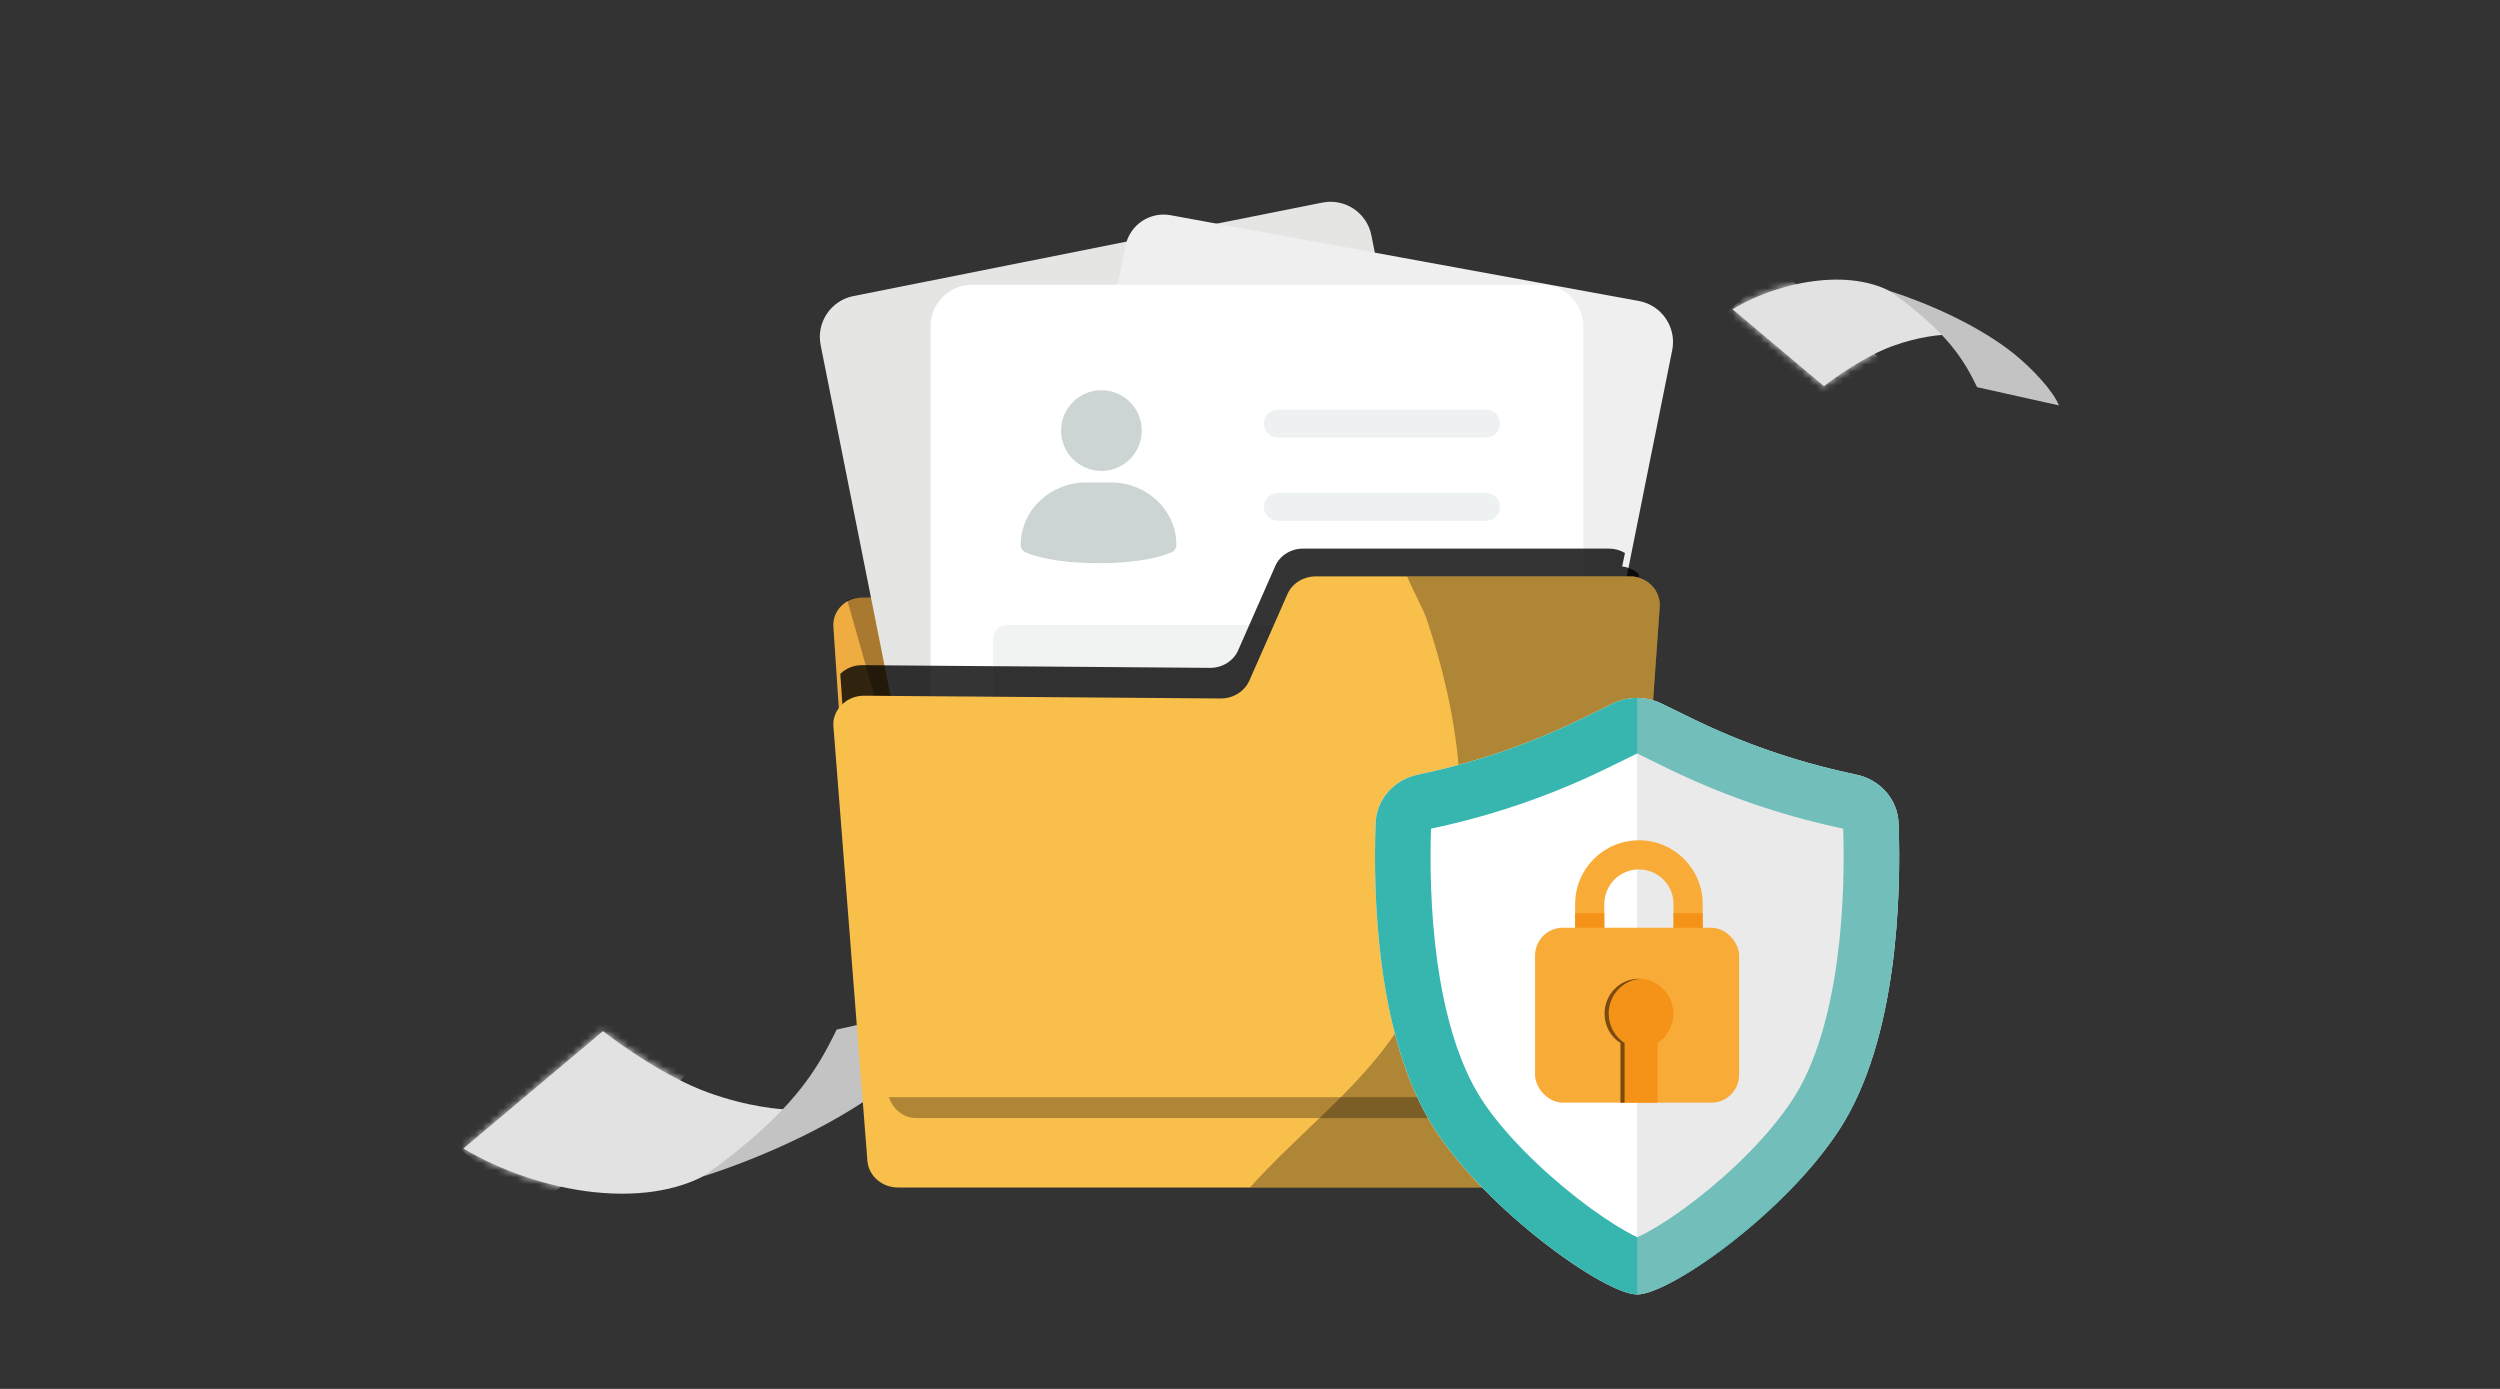 <svg width="360" height="200" viewBox="0 0 360 200" fill="none" xmlns="http://www.w3.org/2000/svg">
<rect x="0" y="0" width="360" height="200" fill="#333333" stroke="none"/>
<path d="M101.838 157.275C107.682 159.411 112.562 159.831 114.272 159.774C114.55 159.811 112.762 161.531 103.38 168.117C93.997 174.702 77.769 171.954 66.726 165.385L86.836 148.479C89.402 150.521 95.995 155.139 101.838 157.275Z" fill="#E2E2E2"/>
<mask id="mask0_4914_201258" style="mask-type:alpha" maskUnits="userSpaceOnUse" x="66" y="148" width="49" height="24">
<path d="M101.838 157.275C107.682 159.411 112.562 159.831 114.272 159.774C114.55 159.811 112.762 161.531 103.38 168.116C93.997 174.701 77.769 171.953 66.726 165.384L86.836 148.479C89.402 150.521 95.995 155.139 101.838 157.275Z" fill="#F9BF4B"/>
</mask>
<g mask="url(#mask0_4914_201258)">
<path d="M76.517 174.633L99.266 154.397L85.295 138.401L59.289 159.148L76.517 174.633Z" fill="#E2E2E2"/>
</g>
<path d="M120.479 148.257L138.454 144.258C137.174 147.492 132.595 152.309 128.902 155.331C121.129 161.69 109.786 166.662 101.343 169.372C114.135 160.176 117.557 154.252 120.479 148.257Z" fill="#C3C3C3"/>
<path d="M272.489 49.845C276.319 48.445 279.517 48.17 280.638 48.207C280.821 48.183 279.649 47.056 273.5 42.74C267.351 38.424 256.715 40.225 249.478 44.53L262.657 55.61C264.339 54.272 268.66 51.245 272.489 49.845Z" fill="#E2E2E2"/>
<mask id="mask1_4914_201258" style="mask-type:alpha" maskUnits="userSpaceOnUse" x="249" y="40" width="32" height="16">
<path d="M272.489 49.845C276.319 48.445 279.517 48.17 280.638 48.208C280.821 48.183 279.649 47.056 273.5 42.74C267.351 38.424 256.715 40.225 249.478 44.531L262.657 55.61C264.339 54.272 268.66 51.245 272.489 49.845Z" fill="#F9BF4B"/>
</mask>
<g mask="url(#mask1_4914_201258)">
<path d="M255.892 38.469L270.802 51.731L261.645 62.215L244.602 48.618L255.892 38.469Z" fill="#E2E2E2"/>
</g>
<path d="M284.705 55.755L296.485 58.377C295.646 56.257 292.645 53.1 290.225 51.12C285.131 46.952 277.697 43.693 272.163 41.917C280.547 47.944 282.79 51.826 284.705 55.755Z" fill="#C3C3C3"/>
<path d="M233 86.467L232.921 88.191L230.79 135H123.026L122.894 132.964L120.565 98.629L120.261 94.039L120.009 90.279C119.89 88.541 120.935 86.998 122.483 86.376C122.933 86.195 123.423 86.091 123.939 86.078C124.296 86.078 124.666 86.078 125.05 86.065C127.762 86.026 131.401 86.013 135.714 86C136.839 86 137.99 86 139.194 86C142.713 86 146.563 86 150.652 86C159.874 86.013 170.246 86.065 180.447 86.117C181.281 86.117 182.128 86.117 182.961 86.13C191.178 86.169 199.222 86.22 206.353 86.272C206.472 86.272 206.605 86.272 206.724 86.272C207.623 86.272 208.523 86.285 209.396 86.285C213.471 86.311 217.176 86.337 220.404 86.363C221.264 86.363 222.098 86.363 222.892 86.376C229.163 86.428 233 86.454 233 86.454V86.467Z" fill="#EFAD41"/>
<g style="mix-blend-mode:soft-light" opacity="0.3">
<path d="M213 109.598L134.606 131L122 86.398C122.451 86.216 122.941 86.111 123.458 86.098C136.767 85.864 178.535 86.098 206.412 86.294L213 109.598Z" fill="#010101"/>
</g>
<path d="M190.421 29.173L122.884 42.635C119.634 43.283 117.525 46.442 118.173 49.692L134.184 130.015C134.831 133.265 137.991 135.375 141.241 134.727L208.778 121.265C212.027 120.617 214.137 117.457 213.489 114.208L197.478 33.884C196.83 30.635 193.671 28.525 190.421 29.173Z" fill="#E5E5E4"/>
<path d="M235.995 43.344C239.295 43.948 241.458 47.14 240.798 50.428L238.116 63.773L237.711 65.759L235.645 76.067L228.244 112.914C228.012 114.071 226.893 114.828 225.733 114.613L223.274 114.163L212.212 112.139L179.887 106.216L177.69 105.804L155 101.644C151.702 101.039 149.54 97.85 150.199 94.563L152.478 83.189L153.001 80.603L154.335 73.956L160.442 43.519L160.651 42.482L162.076 35.385C162.679 32.396 165.566 30.44 168.565 30.99L174.551 32.087L201.594 37.047L235.995 43.344Z" fill="#EFEFEF"/>
<path d="M222 41H140C136.686 41 134 43.686 134 47V111C134 114.314 136.686 117 140 117H222C225.314 117 228 114.314 228 111V47C228 43.686 225.314 41 222 41Z" fill="white"/>
<path d="M182 61C182 59.895 182.895 59 184 59H214C215.105 59 216 59.895 216 61C216 62.105 215.105 63 214 63H184C182.895 63 182 62.105 182 61Z" fill="#E1E7E7" fill-opacity="0.6"/>
<path d="M182 73C182 71.895 182.895 71 184 71H214C215.105 71 216 71.895 216 73C216 74.105 215.105 75 214 75H184C182.895 75 182 74.105 182 73Z" fill="#E1E7E7" fill-opacity="0.6"/>
<path d="M143 92C143 90.895 143.895 90 145 90H217C218.105 90 219 90.895 219 92V113C219 114.105 218.105 115 217 115H145C143.895 115 143 114.105 143 113V92Z" fill="#E8E9E9" fill-opacity="0.6"/>
<path d="M164.416 62.003C164.416 65.212 161.815 67.813 158.607 67.813C155.398 67.813 152.797 65.212 152.797 62.003C152.797 58.794 155.398 56.193 158.607 56.193C161.815 56.193 164.416 58.794 164.416 62.003Z" fill="#ACB8B8" fill-opacity="0.6"/>
<path d="M146.988 78.441C146.988 73.488 151.212 69.473 156.423 69.473H159.963C165.173 69.473 169.397 73.488 169.397 78.441C169.397 78.891 169.172 79.31 168.745 79.504C167.515 80.061 164.401 81.092 158.193 81.092C151.985 81.092 148.871 80.061 147.641 79.504C147.214 79.31 146.988 78.891 146.988 78.441Z" fill="#ACB8B8" fill-opacity="0.6"/>
<g style="mix-blend-mode:soft-light" opacity="0.8">
<path d="M235.981 83.299L230.425 161.223C230.269 163.348 228.387 165 226.115 165H128.905C127.776 165 126.737 164.587 125.959 163.919C125.959 163.871 125.959 163.834 125.946 163.786L123.726 135.406H123.713L123.583 133.5L121.169 102.655C121.13 102.206 121.169 101.757 121.299 101.344L121 97.045C121.792 96.256 122.921 95.77 124.167 95.782H124.933L127.555 95.807L136.161 95.879L139.575 95.904L149.492 95.977L174.246 96.171C176.011 96.183 177.608 95.187 178.283 93.669L180.061 89.626L183.643 81.502C184.305 79.984 185.889 79 187.641 79H231.684C232.541 79 233.333 79.231 233.995 79.632L233.592 81.574H233.605C233.605 81.574 233.709 81.587 233.761 81.599C233.813 81.599 233.865 81.611 233.904 81.623C233.969 81.623 234.033 81.647 234.098 81.659C234.15 81.672 234.215 81.684 234.267 81.708C234.306 81.708 234.345 81.732 234.384 81.744C234.41 81.744 234.436 81.757 234.462 81.769C234.501 81.781 234.54 81.793 234.579 81.817C234.734 81.878 234.89 81.939 235.033 82.012C235.072 82.024 235.098 82.048 235.137 82.06L235.28 82.133C235.396 82.194 235.5 82.267 235.604 82.34C235.643 82.376 235.695 82.4 235.734 82.437C235.773 82.461 235.812 82.497 235.851 82.534C235.903 82.57 235.942 82.607 235.981 82.643C236.006 82.874 236.006 83.105 235.981 83.335V83.299Z" fill="#010101"/>
</g>
<path d="M239 87.411L233.309 167.136C233.15 169.31 231.222 171 228.895 171H129.322C127.048 171 125.16 169.397 124.921 167.298C124.921 167.248 124.921 167.211 124.908 167.161L122.634 138.126L122.488 136.175L120.015 104.618C119.975 104.158 120.015 103.699 120.148 103.276C120.64 101.5 122.381 100.17 124.469 100.183H124.642L127.328 100.207L135.372 100.27L138.868 100.294L148.495 100.369L175.765 100.58C177.573 100.593 179.208 99.574 179.9 98.021L182.865 91.299L185.391 85.559C186.069 84.006 187.691 83 189.486 83H234.599C234.679 83 234.772 83 234.852 83C234.878 83 234.918 83 234.945 83C235.011 83 235.078 83 235.144 83.012H235.184C235.184 83.012 235.29 83.025 235.344 83.037C235.397 83.037 235.45 83.05 235.49 83.062C235.556 83.062 235.623 83.087 235.689 83.099C235.742 83.112 235.809 83.124 235.862 83.149C235.902 83.149 235.942 83.174 235.982 83.186C236.008 83.186 236.035 83.199 236.062 83.211C236.101 83.224 236.141 83.236 236.181 83.261C236.341 83.323 236.5 83.385 236.647 83.46C236.687 83.472 236.713 83.497 236.753 83.509L236.899 83.584C237.019 83.646 237.125 83.721 237.232 83.795C237.272 83.832 237.325 83.857 237.365 83.894C237.404 83.919 237.444 83.957 237.484 83.994C237.537 84.031 237.577 84.069 237.617 84.106C237.67 84.155 237.724 84.205 237.777 84.255C237.83 84.305 237.883 84.354 237.923 84.404C237.99 84.466 238.043 84.528 238.096 84.59C238.136 84.64 238.162 84.677 238.202 84.727L238.309 84.876C238.362 84.951 238.415 85.038 238.455 85.112C238.481 85.162 238.508 85.212 238.535 85.261C238.561 85.311 238.588 85.361 238.601 85.398C238.614 85.435 238.641 85.472 238.654 85.51C238.681 85.572 238.707 85.621 238.734 85.684L238.787 85.845C238.787 85.845 238.827 85.957 238.84 86.007C238.973 86.442 239.027 86.914 238.987 87.398L239 87.411Z" fill="#F9BF4B"/>
<g style="mix-blend-mode:soft-light" opacity="0.3">
<path d="M128 158C128.578 159.757 130.136 161 131.946 161H226.054C227.864 161 229.422 159.757 230 158H128Z" fill="#010101"/>
</g>
<g style="mix-blend-mode:soft-light" opacity="0.3">
<path d="M239 87.399L233.278 167.136C233.117 169.31 231.179 171 228.839 171H180C180.775 170.13 181.578 169.26 182.407 168.415C187.955 162.687 194.399 157.369 199.212 151.131C202.3 147.142 204.694 142.744 206.458 138.121C207.18 136.232 207.795 134.294 208.317 132.343C208.41 131.995 208.491 131.647 208.584 131.312C208.758 130.591 208.918 129.87 209.065 129.137C209.975 124.714 210.376 120.191 210.322 115.705C210.322 115.27 210.309 114.835 210.295 114.4C210.295 114.077 210.269 113.754 210.255 113.431C209.921 105.975 208.424 98.594 206.178 91.425C205.937 90.654 205.683 89.896 205.429 89.138C204.921 87.635 203.571 85.261 202.621 83H234.561C234.642 83 234.735 83 234.815 83C234.842 83 234.882 83 234.909 83C234.976 83 235.043 83 235.109 83.012H235.15C235.15 83.012 235.257 83.025 235.31 83.037C235.363 83.037 235.417 83.05 235.457 83.062C235.524 83.062 235.591 83.087 235.658 83.099C235.711 83.112 235.778 83.124 235.831 83.149C235.872 83.149 235.912 83.174 235.952 83.186C235.978 83.186 236.005 83.199 236.032 83.211C236.072 83.224 236.112 83.236 236.152 83.261C236.313 83.323 236.473 83.385 236.62 83.46C236.66 83.472 236.687 83.497 236.727 83.51L236.874 83.584C236.995 83.646 237.102 83.721 237.208 83.795C237.249 83.832 237.302 83.857 237.342 83.895C237.382 83.919 237.422 83.957 237.462 83.994C237.516 84.031 237.556 84.069 237.596 84.106C237.65 84.156 237.703 84.205 237.757 84.255C237.81 84.305 237.864 84.354 237.904 84.404C237.971 84.466 238.024 84.528 238.077 84.591C238.118 84.64 238.144 84.677 238.184 84.727L238.291 84.876C238.345 84.951 238.398 85.038 238.438 85.112C238.465 85.162 238.492 85.212 238.519 85.261C238.545 85.311 238.572 85.361 238.586 85.398C238.599 85.436 238.626 85.473 238.639 85.51C238.666 85.572 238.692 85.622 238.719 85.684L238.773 85.846C238.773 85.846 238.813 85.957 238.826 86.007C238.96 86.442 239.013 86.914 238.973 87.399H239Z" fill="#010101"/>
</g>
<path d="M198.089 118.562C198.215 115.113 200.724 112.307 204.095 111.568L205.355 111.292C213.156 109.583 220.723 106.946 227.896 103.437L232.233 101.316C234.451 100.231 237.046 100.231 239.264 101.316L243.601 103.437C250.774 106.946 258.342 109.583 266.142 111.292L267.389 111.565C270.766 112.305 273.278 115.121 273.4 118.576C273.755 128.65 273.33 149.608 264.89 162.625C256.992 174.806 240.411 186.402 235.749 186.402C231.087 186.402 214.133 174.28 206.608 162.625C198.129 149.491 197.721 128.601 198.089 118.562Z" fill="white"/>
<path fill-rule="evenodd" clip-rule="evenodd" d="M265.42 119.324L264.43 119.107C256.006 117.261 247.833 114.413 240.086 110.624L235.749 108.502L231.412 110.624C223.665 114.413 215.492 117.261 207.067 119.107L206.067 119.326C205.911 124.079 205.959 131.086 206.957 138.344C208.005 145.975 210.01 153.144 213.329 158.286C216.424 163.08 221.793 168.386 227.168 172.572C229.81 174.63 232.26 176.265 234.186 177.34C234.827 177.698 235.358 177.965 235.777 178.155C236.184 177.974 236.697 177.722 237.317 177.382C239.2 176.351 241.604 174.771 244.211 172.754C249.496 168.664 254.881 163.356 258.178 158.272C261.467 153.2 263.467 146.056 264.518 138.408C265.517 131.136 265.571 124.098 265.42 119.324ZM234.91 178.486C234.91 178.486 234.925 178.481 234.953 178.475C234.923 178.483 234.909 178.487 234.91 178.486ZM236.602 178.484C236.633 178.491 236.65 178.496 236.65 178.497C236.651 178.497 236.635 178.494 236.602 178.484ZM204.095 111.568C200.724 112.307 198.215 115.113 198.089 118.562C197.721 128.601 198.129 149.491 206.608 162.625C214.133 174.28 231.087 186.402 235.749 186.402C240.411 186.402 256.992 174.806 264.89 162.625C273.33 149.608 273.755 128.65 273.4 118.577C273.278 115.121 270.766 112.306 267.389 111.566L266.142 111.292C258.342 109.584 250.774 106.946 243.601 103.437L239.264 101.316C237.046 100.231 234.451 100.231 232.233 101.316L227.896 103.438C220.723 106.946 213.156 109.583 205.355 111.292L204.095 111.568Z" fill="#36B6AF"/>
<g style="mix-blend-mode:multiply">
<path fill-rule="evenodd" clip-rule="evenodd" d="M235.743 100.502V186.402C240.415 186.389 257.355 174.273 264.876 162.625C273.355 149.491 273.763 128.601 273.396 118.562C273.269 115.113 270.76 112.307 267.389 111.568L266.129 111.292C258.329 109.583 250.761 106.946 243.588 103.437L239.251 101.316C238.144 100.774 236.944 100.503 235.743 100.502Z" fill="#CCCCCC" fill-opacity="0.4"/>
</g>
<rect x="221.047" y="133.594" width="29.387" height="25.189" rx="4" fill="#F9AB37"/>
<path fill-rule="evenodd" clip-rule="evenodd" d="M236.004 125.198C233.251 125.198 231.019 127.43 231.019 130.184V134.644H226.82V130.184C226.82 125.112 230.932 121 236.004 121C241.076 121 245.187 125.112 245.187 130.184V134.644H240.989V130.184C240.989 127.43 238.757 125.198 236.004 125.198Z" fill="#F9AB37"/>
<rect x="240.988" y="131.496" width="4.198" height="2.099" fill="#F59319"/>
<rect x="226.82" y="131.496" width="4.198" height="2.099" fill="#F59319"/>
<path d="M240.966 145.965C240.966 143.193 238.754 140.941 236.032 140.941C233.31 140.941 231.098 143.193 231.098 145.965C231.098 147.744 232.01 149.319 233.387 150.201V158.784H238.693V150.201C240.069 149.304 240.982 147.744 240.982 145.965H240.966Z" fill="#F59319"/>
<g style="mix-blend-mode:soft-light" opacity="0.5">
<path d="M231.654 145.965C231.654 143.288 233.696 141.099 236.295 140.941C236.202 140.941 236.093 140.941 235.985 140.941C233.263 140.941 231.051 143.193 231.051 145.965C231.051 147.744 231.963 149.319 233.34 150.201V158.784H233.943V150.201C232.567 149.304 231.654 147.744 231.654 145.965Z" fill="#010101"/>
</g>
</svg>
